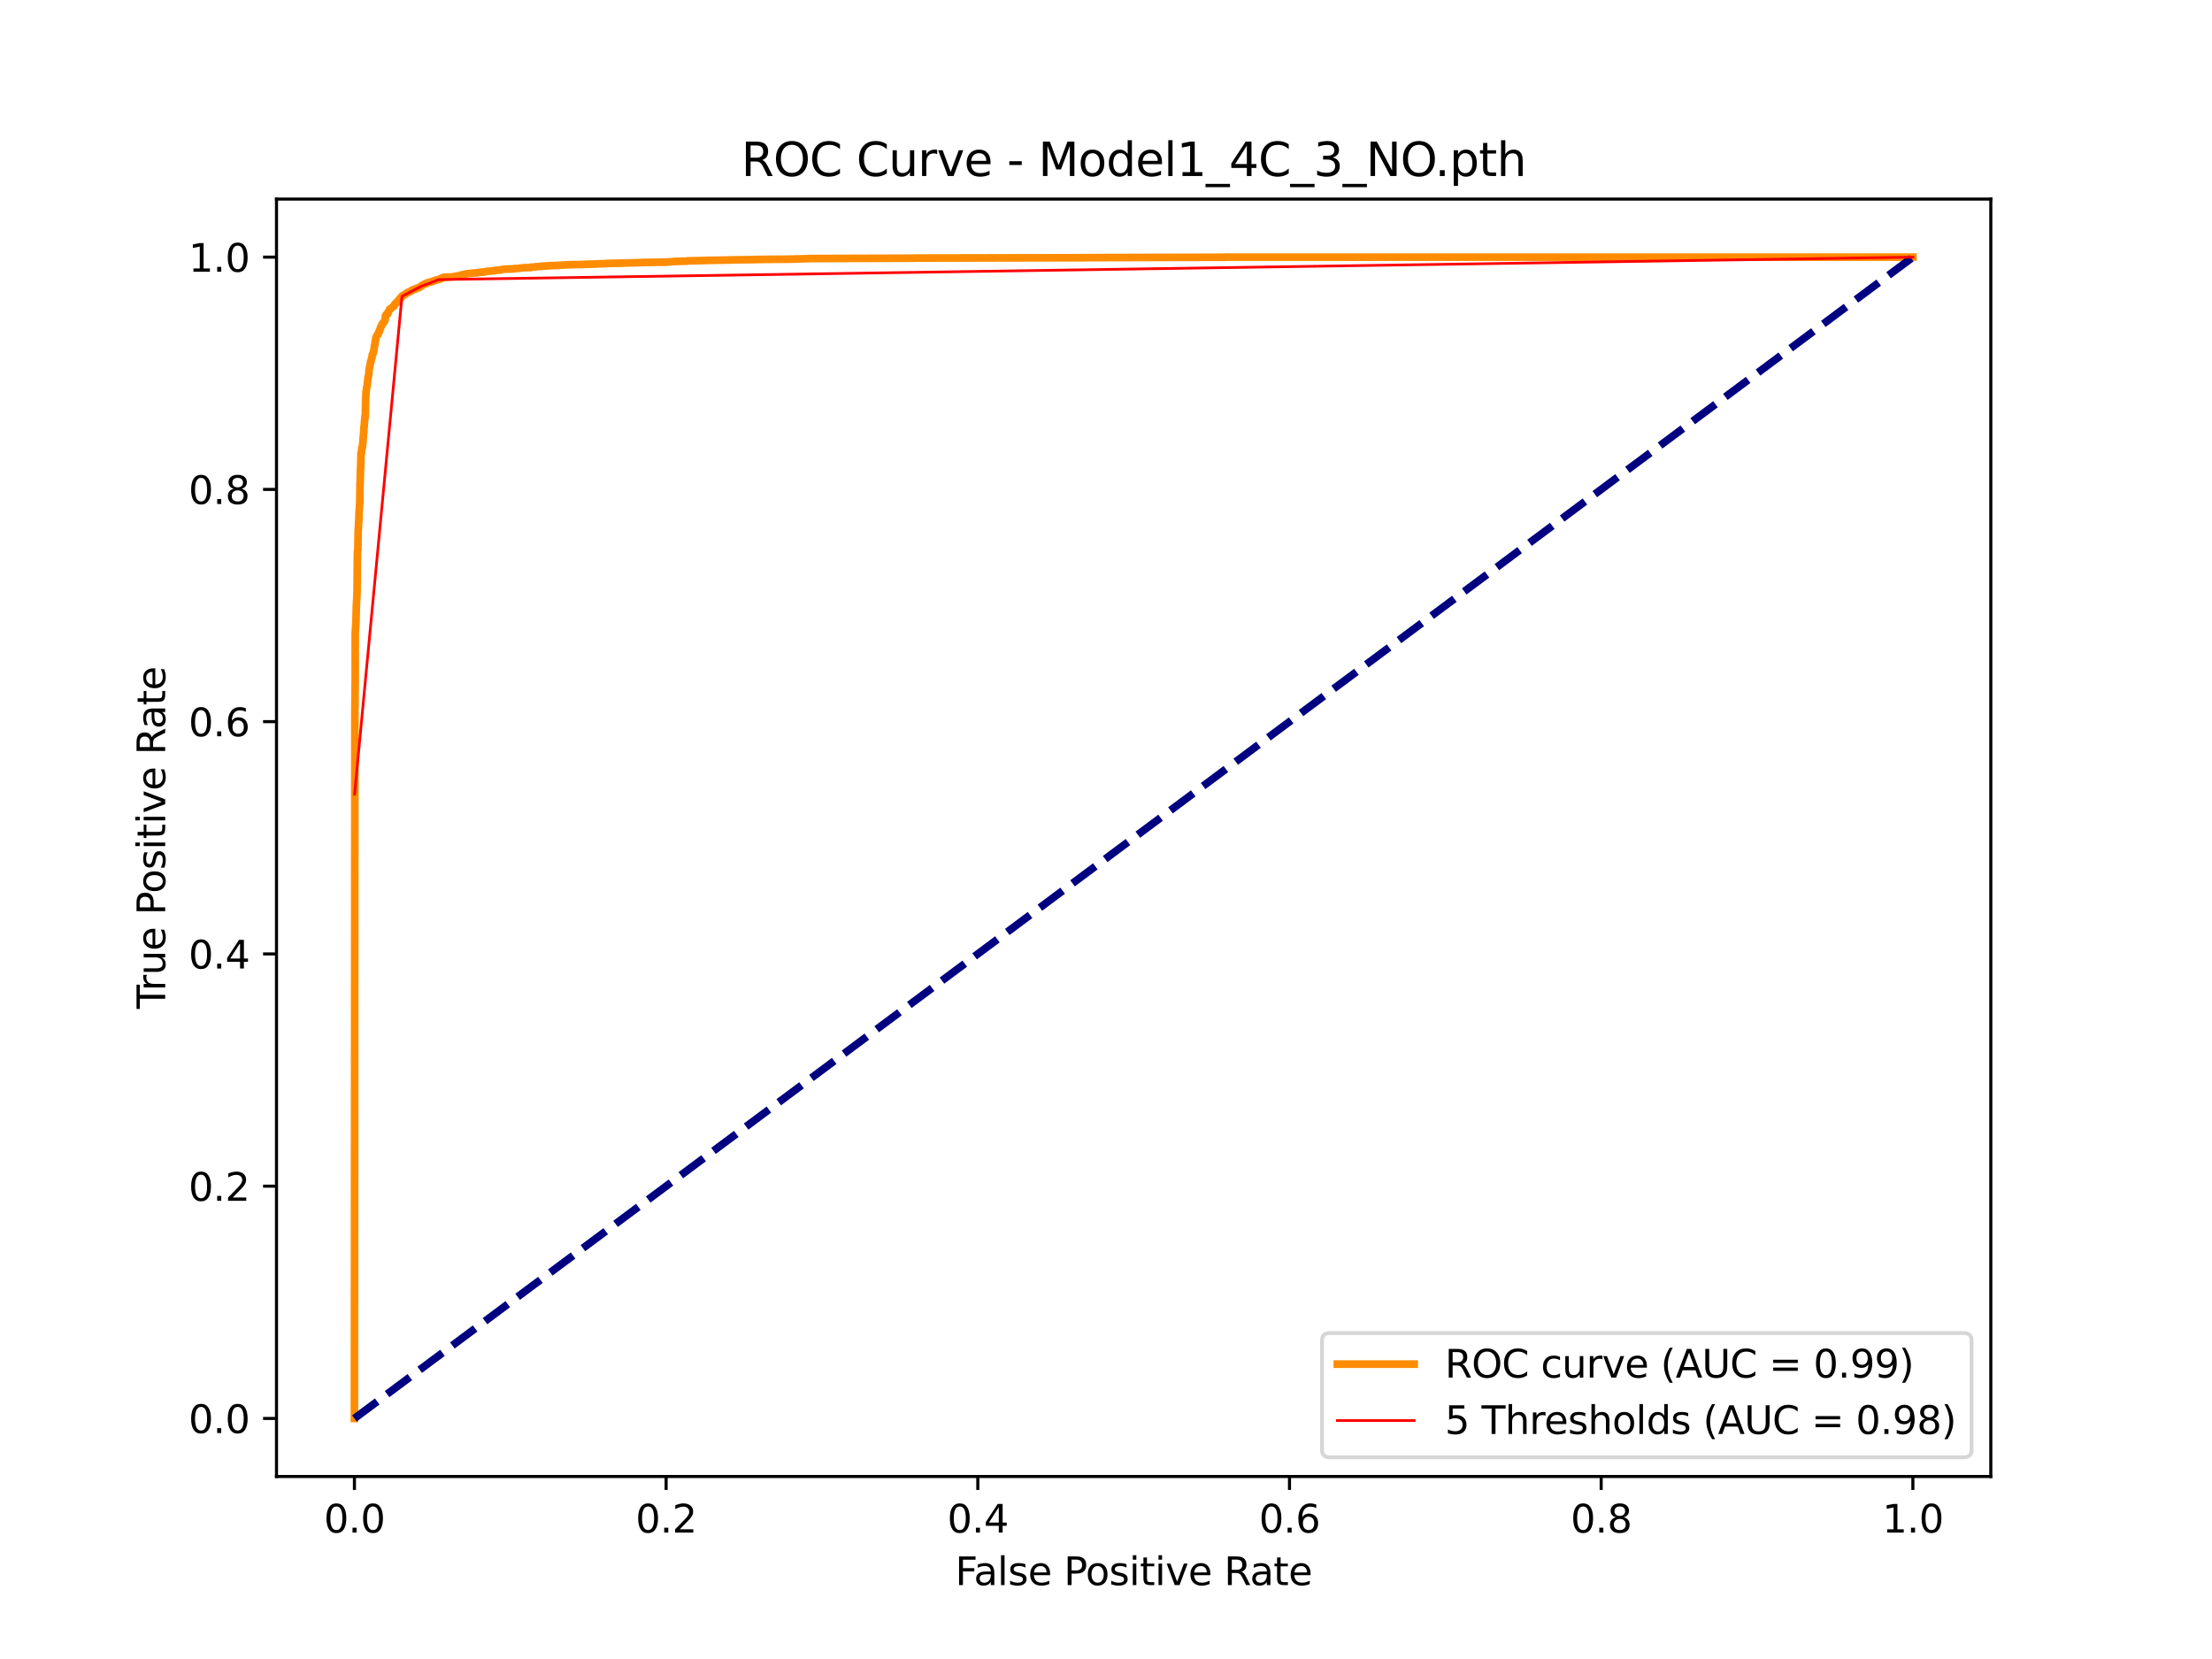 <?xml version="1.0" encoding="utf-8" standalone="no"?>
<!DOCTYPE svg PUBLIC "-//W3C//DTD SVG 1.1//EN"
  "http://www.w3.org/Graphics/SVG/1.1/DTD/svg11.dtd">
<svg xmlns:xlink="http://www.w3.org/1999/xlink" width="576pt" height="432pt" viewBox="0 0 576 432" xmlns="http://www.w3.org/2000/svg" version="1.1">
 <defs>
  <style type="text/css">*{stroke-linejoin: round; stroke-linecap: butt}</style>
 </defs>
 <g id="figure_1">
  <g id="patch_1">
   <path d="M 0 432 
L 576 432 
L 576 0 
L 0 0 
z
" style="fill: #ffffff"/>
  </g>
  <g id="axes_1">
   <g id="patch_2">
    <path d="M 72 384.48 
L 518.4 384.48 
L 518.4 51.84 
L 72 51.84 
z
" style="fill: #ffffff"/>
   </g>
   <g id="matplotlib.axis_1">
    <g id="xtick_1">
     <g id="line2d_1">
      <defs>
       <path id="m0854032a17" d="M 0 0 
L 0 3.5 
" style="stroke: #000000; stroke-width: 0.8"/>
      </defs>
      <g>
       <use xlink:href="#m0854032a17" x="92.291" y="384.48" style="stroke: #000000; stroke-width: 0.8"/>
      </g>
     </g>
     <g id="text_1">
      <!-- 0.0 -->
      <g transform="translate(84.339 399.078) scale(0.1 -0.1)">
       <defs>
        <path id="DejaVuSans-30" d="M 2034 4250 
Q 1547 4250 1301 3770 
Q 1056 3291 1056 2328 
Q 1056 1369 1301 889 
Q 1547 409 2034 409 
Q 2525 409 2770 889 
Q 3016 1369 3016 2328 
Q 3016 3291 2770 3770 
Q 2525 4250 2034 4250 
z
M 2034 4750 
Q 2819 4750 3233 4129 
Q 3647 3509 3647 2328 
Q 3647 1150 3233 529 
Q 2819 -91 2034 -91 
Q 1250 -91 836 529 
Q 422 1150 422 2328 
Q 422 3509 836 4129 
Q 1250 4750 2034 4750 
z
" transform="scale(0.016)"/>
        <path id="DejaVuSans-2e" d="M 684 794 
L 1344 794 
L 1344 0 
L 684 0 
L 684 794 
z
" transform="scale(0.016)"/>
       </defs>
       <use xlink:href="#DejaVuSans-30"/>
       <use xlink:href="#DejaVuSans-2e" transform="translate(63.623 0)"/>
       <use xlink:href="#DejaVuSans-30" transform="translate(95.41 0)"/>
      </g>
     </g>
    </g>
    <g id="xtick_2">
     <g id="line2d_2">
      <g>
       <use xlink:href="#m0854032a17" x="173.455" y="384.48" style="stroke: #000000; stroke-width: 0.8"/>
      </g>
     </g>
     <g id="text_2">
      <!-- 0.2 -->
      <g transform="translate(165.503 399.078) scale(0.1 -0.1)">
       <defs>
        <path id="DejaVuSans-32" d="M 1228 531 
L 3431 531 
L 3431 0 
L 469 0 
L 469 531 
Q 828 903 1448 1529 
Q 2069 2156 2228 2338 
Q 2531 2678 2651 2914 
Q 2772 3150 2772 3378 
Q 2772 3750 2511 3984 
Q 2250 4219 1831 4219 
Q 1534 4219 1204 4116 
Q 875 4013 500 3803 
L 500 4441 
Q 881 4594 1212 4672 
Q 1544 4750 1819 4750 
Q 2544 4750 2975 4387 
Q 3406 4025 3406 3419 
Q 3406 3131 3298 2873 
Q 3191 2616 2906 2266 
Q 2828 2175 2409 1742 
Q 1991 1309 1228 531 
z
" transform="scale(0.016)"/>
       </defs>
       <use xlink:href="#DejaVuSans-30"/>
       <use xlink:href="#DejaVuSans-2e" transform="translate(63.623 0)"/>
       <use xlink:href="#DejaVuSans-32" transform="translate(95.41 0)"/>
      </g>
     </g>
    </g>
    <g id="xtick_3">
     <g id="line2d_3">
      <g>
       <use xlink:href="#m0854032a17" x="254.618" y="384.48" style="stroke: #000000; stroke-width: 0.8"/>
      </g>
     </g>
     <g id="text_3">
      <!-- 0.4 -->
      <g transform="translate(246.667 399.078) scale(0.1 -0.1)">
       <defs>
        <path id="DejaVuSans-34" d="M 2419 4116 
L 825 1625 
L 2419 1625 
L 2419 4116 
z
M 2253 4666 
L 3047 4666 
L 3047 1625 
L 3713 1625 
L 3713 1100 
L 3047 1100 
L 3047 0 
L 2419 0 
L 2419 1100 
L 313 1100 
L 313 1709 
L 2253 4666 
z
" transform="scale(0.016)"/>
       </defs>
       <use xlink:href="#DejaVuSans-30"/>
       <use xlink:href="#DejaVuSans-2e" transform="translate(63.623 0)"/>
       <use xlink:href="#DejaVuSans-34" transform="translate(95.41 0)"/>
      </g>
     </g>
    </g>
    <g id="xtick_4">
     <g id="line2d_4">
      <g>
       <use xlink:href="#m0854032a17" x="335.782" y="384.48" style="stroke: #000000; stroke-width: 0.8"/>
      </g>
     </g>
     <g id="text_4">
      <!-- 0.6 -->
      <g transform="translate(327.83 399.078) scale(0.1 -0.1)">
       <defs>
        <path id="DejaVuSans-36" d="M 2113 2584 
Q 1688 2584 1439 2293 
Q 1191 2003 1191 1497 
Q 1191 994 1439 701 
Q 1688 409 2113 409 
Q 2538 409 2786 701 
Q 3034 994 3034 1497 
Q 3034 2003 2786 2293 
Q 2538 2584 2113 2584 
z
M 3366 4563 
L 3366 3988 
Q 3128 4100 2886 4159 
Q 2644 4219 2406 4219 
Q 1781 4219 1451 3797 
Q 1122 3375 1075 2522 
Q 1259 2794 1537 2939 
Q 1816 3084 2150 3084 
Q 2853 3084 3261 2657 
Q 3669 2231 3669 1497 
Q 3669 778 3244 343 
Q 2819 -91 2113 -91 
Q 1303 -91 875 529 
Q 447 1150 447 2328 
Q 447 3434 972 4092 
Q 1497 4750 2381 4750 
Q 2619 4750 2861 4703 
Q 3103 4656 3366 4563 
z
" transform="scale(0.016)"/>
       </defs>
       <use xlink:href="#DejaVuSans-30"/>
       <use xlink:href="#DejaVuSans-2e" transform="translate(63.623 0)"/>
       <use xlink:href="#DejaVuSans-36" transform="translate(95.41 0)"/>
      </g>
     </g>
    </g>
    <g id="xtick_5">
     <g id="line2d_5">
      <g>
       <use xlink:href="#m0854032a17" x="416.945" y="384.48" style="stroke: #000000; stroke-width: 0.8"/>
      </g>
     </g>
     <g id="text_5">
      <!-- 0.8 -->
      <g transform="translate(408.994 399.078) scale(0.1 -0.1)">
       <defs>
        <path id="DejaVuSans-38" d="M 2034 2216 
Q 1584 2216 1326 1975 
Q 1069 1734 1069 1313 
Q 1069 891 1326 650 
Q 1584 409 2034 409 
Q 2484 409 2743 651 
Q 3003 894 3003 1313 
Q 3003 1734 2745 1975 
Q 2488 2216 2034 2216 
z
M 1403 2484 
Q 997 2584 770 2862 
Q 544 3141 544 3541 
Q 544 4100 942 4425 
Q 1341 4750 2034 4750 
Q 2731 4750 3128 4425 
Q 3525 4100 3525 3541 
Q 3525 3141 3298 2862 
Q 3072 2584 2669 2484 
Q 3125 2378 3379 2068 
Q 3634 1759 3634 1313 
Q 3634 634 3220 271 
Q 2806 -91 2034 -91 
Q 1263 -91 848 271 
Q 434 634 434 1313 
Q 434 1759 690 2068 
Q 947 2378 1403 2484 
z
M 1172 3481 
Q 1172 3119 1398 2916 
Q 1625 2713 2034 2713 
Q 2441 2713 2670 2916 
Q 2900 3119 2900 3481 
Q 2900 3844 2670 4047 
Q 2441 4250 2034 4250 
Q 1625 4250 1398 4047 
Q 1172 3844 1172 3481 
z
" transform="scale(0.016)"/>
       </defs>
       <use xlink:href="#DejaVuSans-30"/>
       <use xlink:href="#DejaVuSans-2e" transform="translate(63.623 0)"/>
       <use xlink:href="#DejaVuSans-38" transform="translate(95.41 0)"/>
      </g>
     </g>
    </g>
    <g id="xtick_6">
     <g id="line2d_6">
      <g>
       <use xlink:href="#m0854032a17" x="498.109" y="384.48" style="stroke: #000000; stroke-width: 0.8"/>
      </g>
     </g>
     <g id="text_6">
      <!-- 1.0 -->
      <g transform="translate(490.158 399.078) scale(0.1 -0.1)">
       <defs>
        <path id="DejaVuSans-31" d="M 794 531 
L 1825 531 
L 1825 4091 
L 703 3866 
L 703 4441 
L 1819 4666 
L 2450 4666 
L 2450 531 
L 3481 531 
L 3481 0 
L 794 0 
L 794 531 
z
" transform="scale(0.016)"/>
       </defs>
       <use xlink:href="#DejaVuSans-31"/>
       <use xlink:href="#DejaVuSans-2e" transform="translate(63.623 0)"/>
       <use xlink:href="#DejaVuSans-30" transform="translate(95.41 0)"/>
      </g>
     </g>
    </g>
    <g id="text_7">
     <!-- False Positive Rate -->
     <g transform="translate(248.734 412.757) scale(0.1 -0.1)">
      <defs>
       <path id="DejaVuSans-46" d="M 628 4666 
L 3309 4666 
L 3309 4134 
L 1259 4134 
L 1259 2759 
L 3109 2759 
L 3109 2228 
L 1259 2228 
L 1259 0 
L 628 0 
L 628 4666 
z
" transform="scale(0.016)"/>
       <path id="DejaVuSans-61" d="M 2194 1759 
Q 1497 1759 1228 1600 
Q 959 1441 959 1056 
Q 959 750 1161 570 
Q 1363 391 1709 391 
Q 2188 391 2477 730 
Q 2766 1069 2766 1631 
L 2766 1759 
L 2194 1759 
z
M 3341 1997 
L 3341 0 
L 2766 0 
L 2766 531 
Q 2569 213 2275 61 
Q 1981 -91 1556 -91 
Q 1019 -91 701 211 
Q 384 513 384 1019 
Q 384 1609 779 1909 
Q 1175 2209 1959 2209 
L 2766 2209 
L 2766 2266 
Q 2766 2663 2505 2880 
Q 2244 3097 1772 3097 
Q 1472 3097 1187 3025 
Q 903 2953 641 2809 
L 641 3341 
Q 956 3463 1253 3523 
Q 1550 3584 1831 3584 
Q 2591 3584 2966 3190 
Q 3341 2797 3341 1997 
z
" transform="scale(0.016)"/>
       <path id="DejaVuSans-6c" d="M 603 4863 
L 1178 4863 
L 1178 0 
L 603 0 
L 603 4863 
z
" transform="scale(0.016)"/>
       <path id="DejaVuSans-73" d="M 2834 3397 
L 2834 2853 
Q 2591 2978 2328 3040 
Q 2066 3103 1784 3103 
Q 1356 3103 1142 2972 
Q 928 2841 928 2578 
Q 928 2378 1081 2264 
Q 1234 2150 1697 2047 
L 1894 2003 
Q 2506 1872 2764 1633 
Q 3022 1394 3022 966 
Q 3022 478 2636 193 
Q 2250 -91 1575 -91 
Q 1294 -91 989 -36 
Q 684 19 347 128 
L 347 722 
Q 666 556 975 473 
Q 1284 391 1588 391 
Q 1994 391 2212 530 
Q 2431 669 2431 922 
Q 2431 1156 2273 1281 
Q 2116 1406 1581 1522 
L 1381 1569 
Q 847 1681 609 1914 
Q 372 2147 372 2553 
Q 372 3047 722 3315 
Q 1072 3584 1716 3584 
Q 2034 3584 2315 3537 
Q 2597 3491 2834 3397 
z
" transform="scale(0.016)"/>
       <path id="DejaVuSans-65" d="M 3597 1894 
L 3597 1613 
L 953 1613 
Q 991 1019 1311 708 
Q 1631 397 2203 397 
Q 2534 397 2845 478 
Q 3156 559 3463 722 
L 3463 178 
Q 3153 47 2828 -22 
Q 2503 -91 2169 -91 
Q 1331 -91 842 396 
Q 353 884 353 1716 
Q 353 2575 817 3079 
Q 1281 3584 2069 3584 
Q 2775 3584 3186 3129 
Q 3597 2675 3597 1894 
z
M 3022 2063 
Q 3016 2534 2758 2815 
Q 2500 3097 2075 3097 
Q 1594 3097 1305 2825 
Q 1016 2553 972 2059 
L 3022 2063 
z
" transform="scale(0.016)"/>
       <path id="DejaVuSans-20" transform="scale(0.016)"/>
       <path id="DejaVuSans-50" d="M 1259 4147 
L 1259 2394 
L 2053 2394 
Q 2494 2394 2734 2622 
Q 2975 2850 2975 3272 
Q 2975 3691 2734 3919 
Q 2494 4147 2053 4147 
L 1259 4147 
z
M 628 4666 
L 2053 4666 
Q 2838 4666 3239 4311 
Q 3641 3956 3641 3272 
Q 3641 2581 3239 2228 
Q 2838 1875 2053 1875 
L 1259 1875 
L 1259 0 
L 628 0 
L 628 4666 
z
" transform="scale(0.016)"/>
       <path id="DejaVuSans-6f" d="M 1959 3097 
Q 1497 3097 1228 2736 
Q 959 2375 959 1747 
Q 959 1119 1226 758 
Q 1494 397 1959 397 
Q 2419 397 2687 759 
Q 2956 1122 2956 1747 
Q 2956 2369 2687 2733 
Q 2419 3097 1959 3097 
z
M 1959 3584 
Q 2709 3584 3137 3096 
Q 3566 2609 3566 1747 
Q 3566 888 3137 398 
Q 2709 -91 1959 -91 
Q 1206 -91 779 398 
Q 353 888 353 1747 
Q 353 2609 779 3096 
Q 1206 3584 1959 3584 
z
" transform="scale(0.016)"/>
       <path id="DejaVuSans-69" d="M 603 3500 
L 1178 3500 
L 1178 0 
L 603 0 
L 603 3500 
z
M 603 4863 
L 1178 4863 
L 1178 4134 
L 603 4134 
L 603 4863 
z
" transform="scale(0.016)"/>
       <path id="DejaVuSans-74" d="M 1172 4494 
L 1172 3500 
L 2356 3500 
L 2356 3053 
L 1172 3053 
L 1172 1153 
Q 1172 725 1289 603 
Q 1406 481 1766 481 
L 2356 481 
L 2356 0 
L 1766 0 
Q 1100 0 847 248 
Q 594 497 594 1153 
L 594 3053 
L 172 3053 
L 172 3500 
L 594 3500 
L 594 4494 
L 1172 4494 
z
" transform="scale(0.016)"/>
       <path id="DejaVuSans-76" d="M 191 3500 
L 800 3500 
L 1894 563 
L 2988 3500 
L 3597 3500 
L 2284 0 
L 1503 0 
L 191 3500 
z
" transform="scale(0.016)"/>
       <path id="DejaVuSans-52" d="M 2841 2188 
Q 3044 2119 3236 1894 
Q 3428 1669 3622 1275 
L 4263 0 
L 3584 0 
L 2988 1197 
Q 2756 1666 2539 1819 
Q 2322 1972 1947 1972 
L 1259 1972 
L 1259 0 
L 628 0 
L 628 4666 
L 2053 4666 
Q 2853 4666 3247 4331 
Q 3641 3997 3641 3322 
Q 3641 2881 3436 2590 
Q 3231 2300 2841 2188 
z
M 1259 4147 
L 1259 2491 
L 2053 2491 
Q 2509 2491 2742 2702 
Q 2975 2913 2975 3322 
Q 2975 3731 2742 3939 
Q 2509 4147 2053 4147 
L 1259 4147 
z
" transform="scale(0.016)"/>
      </defs>
      <use xlink:href="#DejaVuSans-46"/>
      <use xlink:href="#DejaVuSans-61" transform="translate(48.395 0)"/>
      <use xlink:href="#DejaVuSans-6c" transform="translate(109.674 0)"/>
      <use xlink:href="#DejaVuSans-73" transform="translate(137.457 0)"/>
      <use xlink:href="#DejaVuSans-65" transform="translate(189.557 0)"/>
      <use xlink:href="#DejaVuSans-20" transform="translate(251.08 0)"/>
      <use xlink:href="#DejaVuSans-50" transform="translate(282.867 0)"/>
      <use xlink:href="#DejaVuSans-6f" transform="translate(339.545 0)"/>
      <use xlink:href="#DejaVuSans-73" transform="translate(400.727 0)"/>
      <use xlink:href="#DejaVuSans-69" transform="translate(452.826 0)"/>
      <use xlink:href="#DejaVuSans-74" transform="translate(480.609 0)"/>
      <use xlink:href="#DejaVuSans-69" transform="translate(519.818 0)"/>
      <use xlink:href="#DejaVuSans-76" transform="translate(547.602 0)"/>
      <use xlink:href="#DejaVuSans-65" transform="translate(606.781 0)"/>
      <use xlink:href="#DejaVuSans-20" transform="translate(668.305 0)"/>
      <use xlink:href="#DejaVuSans-52" transform="translate(700.092 0)"/>
      <use xlink:href="#DejaVuSans-61" transform="translate(767.324 0)"/>
      <use xlink:href="#DejaVuSans-74" transform="translate(828.604 0)"/>
      <use xlink:href="#DejaVuSans-65" transform="translate(867.812 0)"/>
     </g>
    </g>
   </g>
   <g id="matplotlib.axis_2">
    <g id="ytick_1">
     <g id="line2d_7">
      <defs>
       <path id="m83ceb9696d" d="M 0 0 
L -3.5 0 
" style="stroke: #000000; stroke-width: 0.8"/>
      </defs>
      <g>
       <use xlink:href="#m83ceb9696d" x="72" y="369.36" style="stroke: #000000; stroke-width: 0.8"/>
      </g>
     </g>
     <g id="text_8">
      <!-- 0.0 -->
      <g transform="translate(49.097 373.159) scale(0.1 -0.1)">
       <use xlink:href="#DejaVuSans-30"/>
       <use xlink:href="#DejaVuSans-2e" transform="translate(63.623 0)"/>
       <use xlink:href="#DejaVuSans-30" transform="translate(95.41 0)"/>
      </g>
     </g>
    </g>
    <g id="ytick_2">
     <g id="line2d_8">
      <g>
       <use xlink:href="#m83ceb9696d" x="72" y="308.88" style="stroke: #000000; stroke-width: 0.8"/>
      </g>
     </g>
     <g id="text_9">
      <!-- 0.2 -->
      <g transform="translate(49.097 312.679) scale(0.1 -0.1)">
       <use xlink:href="#DejaVuSans-30"/>
       <use xlink:href="#DejaVuSans-2e" transform="translate(63.623 0)"/>
       <use xlink:href="#DejaVuSans-32" transform="translate(95.41 0)"/>
      </g>
     </g>
    </g>
    <g id="ytick_3">
     <g id="line2d_9">
      <g>
       <use xlink:href="#m83ceb9696d" x="72" y="248.4" style="stroke: #000000; stroke-width: 0.8"/>
      </g>
     </g>
     <g id="text_10">
      <!-- 0.4 -->
      <g transform="translate(49.097 252.199) scale(0.1 -0.1)">
       <use xlink:href="#DejaVuSans-30"/>
       <use xlink:href="#DejaVuSans-2e" transform="translate(63.623 0)"/>
       <use xlink:href="#DejaVuSans-34" transform="translate(95.41 0)"/>
      </g>
     </g>
    </g>
    <g id="ytick_4">
     <g id="line2d_10">
      <g>
       <use xlink:href="#m83ceb9696d" x="72" y="187.92" style="stroke: #000000; stroke-width: 0.8"/>
      </g>
     </g>
     <g id="text_11">
      <!-- 0.6 -->
      <g transform="translate(49.097 191.719) scale(0.1 -0.1)">
       <use xlink:href="#DejaVuSans-30"/>
       <use xlink:href="#DejaVuSans-2e" transform="translate(63.623 0)"/>
       <use xlink:href="#DejaVuSans-36" transform="translate(95.41 0)"/>
      </g>
     </g>
    </g>
    <g id="ytick_5">
     <g id="line2d_11">
      <g>
       <use xlink:href="#m83ceb9696d" x="72" y="127.44" style="stroke: #000000; stroke-width: 0.8"/>
      </g>
     </g>
     <g id="text_12">
      <!-- 0.8 -->
      <g transform="translate(49.097 131.239) scale(0.1 -0.1)">
       <use xlink:href="#DejaVuSans-30"/>
       <use xlink:href="#DejaVuSans-2e" transform="translate(63.623 0)"/>
       <use xlink:href="#DejaVuSans-38" transform="translate(95.41 0)"/>
      </g>
     </g>
    </g>
    <g id="ytick_6">
     <g id="line2d_12">
      <g>
       <use xlink:href="#m83ceb9696d" x="72" y="66.96" style="stroke: #000000; stroke-width: 0.8"/>
      </g>
     </g>
     <g id="text_13">
      <!-- 1.0 -->
      <g transform="translate(49.097 70.759) scale(0.1 -0.1)">
       <use xlink:href="#DejaVuSans-31"/>
       <use xlink:href="#DejaVuSans-2e" transform="translate(63.623 0)"/>
       <use xlink:href="#DejaVuSans-30" transform="translate(95.41 0)"/>
      </g>
     </g>
    </g>
    <g id="text_14">
     <!-- True Positive Rate -->
     <g transform="translate(43.017 262.69) rotate(-90) scale(0.1 -0.1)">
      <defs>
       <path id="DejaVuSans-54" d="M -19 4666 
L 3928 4666 
L 3928 4134 
L 2272 4134 
L 2272 0 
L 1638 0 
L 1638 4134 
L -19 4134 
L -19 4666 
z
" transform="scale(0.016)"/>
       <path id="DejaVuSans-72" d="M 2631 2963 
Q 2534 3019 2420 3045 
Q 2306 3072 2169 3072 
Q 1681 3072 1420 2755 
Q 1159 2438 1159 1844 
L 1159 0 
L 581 0 
L 581 3500 
L 1159 3500 
L 1159 2956 
Q 1341 3275 1631 3429 
Q 1922 3584 2338 3584 
Q 2397 3584 2469 3576 
Q 2541 3569 2628 3553 
L 2631 2963 
z
" transform="scale(0.016)"/>
       <path id="DejaVuSans-75" d="M 544 1381 
L 544 3500 
L 1119 3500 
L 1119 1403 
Q 1119 906 1312 657 
Q 1506 409 1894 409 
Q 2359 409 2629 706 
Q 2900 1003 2900 1516 
L 2900 3500 
L 3475 3500 
L 3475 0 
L 2900 0 
L 2900 538 
Q 2691 219 2414 64 
Q 2138 -91 1772 -91 
Q 1169 -91 856 284 
Q 544 659 544 1381 
z
M 1991 3584 
L 1991 3584 
z
" transform="scale(0.016)"/>
      </defs>
      <use xlink:href="#DejaVuSans-54"/>
      <use xlink:href="#DejaVuSans-72" transform="translate(46.334 0)"/>
      <use xlink:href="#DejaVuSans-75" transform="translate(87.447 0)"/>
      <use xlink:href="#DejaVuSans-65" transform="translate(150.826 0)"/>
      <use xlink:href="#DejaVuSans-20" transform="translate(212.35 0)"/>
      <use xlink:href="#DejaVuSans-50" transform="translate(244.137 0)"/>
      <use xlink:href="#DejaVuSans-6f" transform="translate(300.814 0)"/>
      <use xlink:href="#DejaVuSans-73" transform="translate(361.996 0)"/>
      <use xlink:href="#DejaVuSans-69" transform="translate(414.096 0)"/>
      <use xlink:href="#DejaVuSans-74" transform="translate(441.879 0)"/>
      <use xlink:href="#DejaVuSans-69" transform="translate(481.088 0)"/>
      <use xlink:href="#DejaVuSans-76" transform="translate(508.871 0)"/>
      <use xlink:href="#DejaVuSans-65" transform="translate(568.051 0)"/>
      <use xlink:href="#DejaVuSans-20" transform="translate(629.574 0)"/>
      <use xlink:href="#DejaVuSans-52" transform="translate(661.361 0)"/>
      <use xlink:href="#DejaVuSans-61" transform="translate(728.594 0)"/>
      <use xlink:href="#DejaVuSans-74" transform="translate(789.873 0)"/>
      <use xlink:href="#DejaVuSans-65" transform="translate(829.082 0)"/>
     </g>
    </g>
   </g>
   <g id="line2d_13">
    <path d="M 92.291 369.36 
L 92.413 184.684 
L 92.494 177.487 
L 92.494 164.877 
L 92.697 161.823 
L 92.778 158.013 
L 92.981 154.202 
L 93.062 144.042 
L 93.184 142.923 
L 93.265 138.054 
L 93.305 137.843 
L 93.387 135.816 
L 93.427 135.756 
L 93.508 133.125 
L 93.549 132.883 
L 93.63 131.341 
L 93.671 131.16 
L 93.752 125.686 
L 93.792 125.595 
L 93.874 121.967 
L 93.914 121.936 
L 93.995 118.035 
L 94.117 118.005 
L 94.198 116.614 
L 94.361 116.554 
L 94.442 115.556 
L 94.482 115.525 
L 94.563 113.983 
L 94.604 113.983 
L 94.685 112.622 
L 94.726 112.622 
L 94.726 112.532 
L 94.807 110.959 
L 94.848 110.959 
L 94.929 109.477 
L 94.969 109.477 
L 95.05 108.449 
L 95.132 108.389 
L 95.213 103.581 
L 95.253 103.581 
L 95.335 101.827 
L 95.375 101.827 
L 95.456 100.98 
L 95.497 100.98 
L 95.578 100.496 
L 95.619 100.496 
L 95.7 99.287 
L 95.74 99.287 
L 95.822 98.258 
L 95.903 98.228 
L 95.984 97.563 
L 96.024 97.563 
L 96.106 96.263 
L 96.146 96.263 
L 96.227 95.537 
L 96.309 95.507 
L 96.39 94.751 
L 96.471 94.72 
L 96.511 94.085 
L 96.593 94.085 
L 96.674 93.662 
L 96.714 93.662 
L 96.795 93.087 
L 96.877 93.087 
L 96.958 92.301 
L 97.12 92.21 
L 97.201 91.666 
L 97.282 91.606 
L 97.364 91.061 
L 97.404 91.061 
L 97.485 89.973 
L 97.526 89.973 
L 97.607 89.731 
L 97.648 89.731 
L 97.729 88.703 
L 97.81 88.612 
L 97.891 87.826 
L 97.972 87.735 
L 98.054 87.523 
L 98.175 87.463 
L 98.216 87.221 
L 98.338 87.221 
L 98.338 87.1 
L 98.459 87.1 
L 98.541 86.525 
L 98.703 86.465 
L 98.743 86.283 
L 98.825 86.283 
L 98.906 85.739 
L 99.027 85.648 
L 99.109 85.164 
L 99.149 85.164 
L 99.23 84.953 
L 99.352 84.953 
L 99.433 84.499 
L 99.514 84.499 
L 99.596 84.257 
L 99.758 84.227 
L 99.799 84.046 
L 99.88 84.046 
L 99.92 83.804 
L 100.123 83.713 
L 100.204 83.32 
L 100.286 83.32 
L 100.367 82.201 
L 100.488 82.201 
L 100.57 81.899 
L 100.773 81.899 
L 100.813 81.747 
L 101.016 81.687 
L 101.057 81.233 
L 101.178 81.203 
L 101.259 80.961 
L 101.341 80.87 
L 101.422 80.568 
L 101.584 80.477 
L 101.625 80.417 
L 101.828 80.326 
L 101.909 80.205 
L 102.071 80.114 
L 102.152 80.054 
L 102.233 79.993 
L 102.233 79.903 
L 102.477 79.812 
L 102.558 79.661 
L 102.639 79.661 
L 102.68 79.389 
L 102.761 79.389 
L 102.842 79.116 
L 103.005 79.056 
L 103.086 78.965 
L 103.248 78.905 
L 103.289 78.693 
L 103.573 78.602 
L 103.654 78.391 
L 103.776 78.36 
L 103.776 78.179 
L 103.897 78.179 
L 103.978 77.937 
L 104.141 77.846 
L 104.222 77.604 
L 104.384 77.574 
L 104.465 77.332 
L 104.668 77.302 
L 104.75 77.03 
L 104.912 76.969 
L 104.912 76.909 
L 105.237 76.818 
L 105.277 76.728 
L 105.48 76.667 
L 105.521 76.576 
L 105.723 76.486 
L 105.764 76.395 
L 106.089 76.304 
L 106.17 76.123 
L 106.616 76.032 
L 106.657 75.911 
L 107.063 75.82 
L 107.144 75.699 
L 107.184 75.699 
L 107.266 75.548 
L 107.59 75.457 
L 107.59 75.427 
L 107.996 75.367 
L 108.037 75.276 
L 108.321 75.246 
L 108.402 75.095 
L 108.848 75.004 
L 108.848 74.943 
L 109.254 74.853 
L 109.335 74.701 
L 109.579 74.611 
L 109.66 74.46 
L 109.944 74.369 
L 110.025 74.218 
L 110.35 74.127 
L 110.35 74.097 
L 110.512 74.036 
L 110.553 73.915 
L 111.08 73.824 
L 111.08 73.794 
L 111.243 73.734 
L 111.243 73.643 
L 111.73 73.552 
L 111.73 73.522 
L 112.338 73.431 
L 112.379 73.31 
L 112.785 73.25 
L 112.785 73.189 
L 113.191 73.099 
L 113.272 73.008 
L 113.718 72.917 
L 113.718 72.887 
L 114.286 72.796 
L 114.327 72.706 
L 114.773 72.615 
L 114.773 72.585 
L 114.895 72.585 
L 114.895 72.464 
L 115.098 72.373 
L 115.098 72.343 
L 115.625 72.282 
L 115.625 72.192 
L 117.898 72.101 
L 117.898 72.071 
L 118.466 71.98 
L 118.466 71.95 
L 119.115 71.859 
L 119.115 71.829 
L 119.927 71.768 
L 119.927 71.647 
L 120.414 71.556 
L 120.414 71.526 
L 121.226 71.436 
L 121.226 71.375 
L 121.632 71.284 
L 121.632 71.254 
L 122.93 71.163 
L 122.93 71.133 
L 124.269 71.042 
L 124.269 71.012 
L 125 70.921 
L 125 70.891 
L 126.177 70.831 
L 126.177 70.77 
L 126.745 70.68 
L 126.745 70.649 
L 128.246 70.559 
L 128.246 70.528 
L 129.058 70.438 
L 129.058 70.377 
L 130.316 70.317 
L 130.397 70.226 
L 131.128 70.135 
L 131.128 70.105 
L 133.806 70.014 
L 133.806 69.954 
L 135.308 69.863 
L 135.308 69.833 
L 136.282 69.742 
L 136.282 69.712 
L 138.148 69.682 
L 138.148 69.591 
L 139.325 69.5 
L 139.325 69.47 
L 140.908 69.379 
L 140.908 69.319 
L 142.694 69.228 
L 142.694 69.198 
L 145.575 69.107 
L 145.575 69.077 
L 147.32 68.986 
L 147.32 68.956 
L 152.027 68.865 
L 152.027 68.835 
L 155.477 68.744 
L 155.477 68.714 
L 158.115 68.623 
L 158.115 68.593 
L 163.025 68.502 
L 163.025 68.472 
L 167.043 68.381 
L 167.043 68.351 
L 173.739 68.26 
L 173.82 68.2 
L 175.727 68.109 
L 175.727 68.079 
L 179.014 67.988 
L 179.014 67.928 
L 183.641 67.837 
L 183.641 67.807 
L 189.931 67.716 
L 189.931 67.686 
L 196.87 67.595 
L 196.87 67.565 
L 206.894 67.474 
L 206.894 67.444 
L 210.546 67.353 
L 210.546 67.323 
L 238.183 67.232 
L 238.183 67.202 
L 283.228 67.111 
L 283.228 67.081 
L 319.265 66.99 
L 319.265 66.96 
L 498.109 66.96 
L 498.109 66.96 
" clip-path="url(#p0aaba5083d)" style="fill: none; stroke: #ff8c00; stroke-width: 2; stroke-linecap: square"/>
   </g>
   <g id="line2d_14">
    <path d="M 92.291 369.36 
L 498.109 66.96 
" clip-path="url(#p0aaba5083d)" style="fill: none; stroke-dasharray: 7.4,3.2; stroke-dashoffset: 0; stroke: #000080; stroke-width: 2"/>
   </g>
   <g id="line2d_15">
    <path d="M 92.331 206.79 
L 104.668 77.181 
L 109.416 74.671 
L 114.246 72.796 
L 498.109 66.96 
" clip-path="url(#p0aaba5083d)" style="fill: none; stroke: #ff0000; stroke-width: 0.7; stroke-linecap: square"/>
   </g>
   <g id="patch_3">
    <path d="M 72 384.48 
L 72 51.84 
" style="fill: none; stroke: #000000; stroke-width: 0.8; stroke-linejoin: miter; stroke-linecap: square"/>
   </g>
   <g id="patch_4">
    <path d="M 518.4 384.48 
L 518.4 51.84 
" style="fill: none; stroke: #000000; stroke-width: 0.8; stroke-linejoin: miter; stroke-linecap: square"/>
   </g>
   <g id="patch_5">
    <path d="M 72 384.48 
L 518.4 384.48 
" style="fill: none; stroke: #000000; stroke-width: 0.8; stroke-linejoin: miter; stroke-linecap: square"/>
   </g>
   <g id="patch_6">
    <path d="M 72 51.84 
L 518.4 51.84 
" style="fill: none; stroke: #000000; stroke-width: 0.8; stroke-linejoin: miter; stroke-linecap: square"/>
   </g>
   <g id="text_15">
    <!-- ROC Curve - Model1_4C_3_NO.pth -->
    <g transform="translate(193.03 45.84) scale(0.12 -0.12)">
     <defs>
      <path id="DejaVuSans-4f" d="M 2522 4238 
Q 1834 4238 1429 3725 
Q 1025 3213 1025 2328 
Q 1025 1447 1429 934 
Q 1834 422 2522 422 
Q 3209 422 3611 934 
Q 4013 1447 4013 2328 
Q 4013 3213 3611 3725 
Q 3209 4238 2522 4238 
z
M 2522 4750 
Q 3503 4750 4090 4092 
Q 4678 3434 4678 2328 
Q 4678 1225 4090 567 
Q 3503 -91 2522 -91 
Q 1538 -91 948 565 
Q 359 1222 359 2328 
Q 359 3434 948 4092 
Q 1538 4750 2522 4750 
z
" transform="scale(0.016)"/>
      <path id="DejaVuSans-43" d="M 4122 4306 
L 4122 3641 
Q 3803 3938 3442 4084 
Q 3081 4231 2675 4231 
Q 1875 4231 1450 3742 
Q 1025 3253 1025 2328 
Q 1025 1406 1450 917 
Q 1875 428 2675 428 
Q 3081 428 3442 575 
Q 3803 722 4122 1019 
L 4122 359 
Q 3791 134 3420 21 
Q 3050 -91 2638 -91 
Q 1578 -91 968 557 
Q 359 1206 359 2328 
Q 359 3453 968 4101 
Q 1578 4750 2638 4750 
Q 3056 4750 3426 4639 
Q 3797 4528 4122 4306 
z
" transform="scale(0.016)"/>
      <path id="DejaVuSans-2d" d="M 313 2009 
L 1997 2009 
L 1997 1497 
L 313 1497 
L 313 2009 
z
" transform="scale(0.016)"/>
      <path id="DejaVuSans-4d" d="M 628 4666 
L 1569 4666 
L 2759 1491 
L 3956 4666 
L 4897 4666 
L 4897 0 
L 4281 0 
L 4281 4097 
L 3078 897 
L 2444 897 
L 1241 4097 
L 1241 0 
L 628 0 
L 628 4666 
z
" transform="scale(0.016)"/>
      <path id="DejaVuSans-64" d="M 2906 2969 
L 2906 4863 
L 3481 4863 
L 3481 0 
L 2906 0 
L 2906 525 
Q 2725 213 2448 61 
Q 2172 -91 1784 -91 
Q 1150 -91 751 415 
Q 353 922 353 1747 
Q 353 2572 751 3078 
Q 1150 3584 1784 3584 
Q 2172 3584 2448 3432 
Q 2725 3281 2906 2969 
z
M 947 1747 
Q 947 1113 1208 752 
Q 1469 391 1925 391 
Q 2381 391 2643 752 
Q 2906 1113 2906 1747 
Q 2906 2381 2643 2742 
Q 2381 3103 1925 3103 
Q 1469 3103 1208 2742 
Q 947 2381 947 1747 
z
" transform="scale(0.016)"/>
      <path id="DejaVuSans-5f" d="M 3263 -1063 
L 3263 -1509 
L -63 -1509 
L -63 -1063 
L 3263 -1063 
z
" transform="scale(0.016)"/>
      <path id="DejaVuSans-33" d="M 2597 2516 
Q 3050 2419 3304 2112 
Q 3559 1806 3559 1356 
Q 3559 666 3084 287 
Q 2609 -91 1734 -91 
Q 1441 -91 1130 -33 
Q 819 25 488 141 
L 488 750 
Q 750 597 1062 519 
Q 1375 441 1716 441 
Q 2309 441 2620 675 
Q 2931 909 2931 1356 
Q 2931 1769 2642 2001 
Q 2353 2234 1838 2234 
L 1294 2234 
L 1294 2753 
L 1863 2753 
Q 2328 2753 2575 2939 
Q 2822 3125 2822 3475 
Q 2822 3834 2567 4026 
Q 2313 4219 1838 4219 
Q 1578 4219 1281 4162 
Q 984 4106 628 3988 
L 628 4550 
Q 988 4650 1302 4700 
Q 1616 4750 1894 4750 
Q 2613 4750 3031 4423 
Q 3450 4097 3450 3541 
Q 3450 3153 3228 2886 
Q 3006 2619 2597 2516 
z
" transform="scale(0.016)"/>
      <path id="DejaVuSans-4e" d="M 628 4666 
L 1478 4666 
L 3547 763 
L 3547 4666 
L 4159 4666 
L 4159 0 
L 3309 0 
L 1241 3903 
L 1241 0 
L 628 0 
L 628 4666 
z
" transform="scale(0.016)"/>
      <path id="DejaVuSans-70" d="M 1159 525 
L 1159 -1331 
L 581 -1331 
L 581 3500 
L 1159 3500 
L 1159 2969 
Q 1341 3281 1617 3432 
Q 1894 3584 2278 3584 
Q 2916 3584 3314 3078 
Q 3713 2572 3713 1747 
Q 3713 922 3314 415 
Q 2916 -91 2278 -91 
Q 1894 -91 1617 61 
Q 1341 213 1159 525 
z
M 3116 1747 
Q 3116 2381 2855 2742 
Q 2594 3103 2138 3103 
Q 1681 3103 1420 2742 
Q 1159 2381 1159 1747 
Q 1159 1113 1420 752 
Q 1681 391 2138 391 
Q 2594 391 2855 752 
Q 3116 1113 3116 1747 
z
" transform="scale(0.016)"/>
      <path id="DejaVuSans-68" d="M 3513 2113 
L 3513 0 
L 2938 0 
L 2938 2094 
Q 2938 2591 2744 2837 
Q 2550 3084 2163 3084 
Q 1697 3084 1428 2787 
Q 1159 2491 1159 1978 
L 1159 0 
L 581 0 
L 581 4863 
L 1159 4863 
L 1159 2956 
Q 1366 3272 1645 3428 
Q 1925 3584 2291 3584 
Q 2894 3584 3203 3211 
Q 3513 2838 3513 2113 
z
" transform="scale(0.016)"/>
     </defs>
     <use xlink:href="#DejaVuSans-52"/>
     <use xlink:href="#DejaVuSans-4f" transform="translate(69.482 0)"/>
     <use xlink:href="#DejaVuSans-43" transform="translate(148.193 0)"/>
     <use xlink:href="#DejaVuSans-20" transform="translate(218.018 0)"/>
     <use xlink:href="#DejaVuSans-43" transform="translate(249.805 0)"/>
     <use xlink:href="#DejaVuSans-75" transform="translate(319.629 0)"/>
     <use xlink:href="#DejaVuSans-72" transform="translate(383.008 0)"/>
     <use xlink:href="#DejaVuSans-76" transform="translate(424.121 0)"/>
     <use xlink:href="#DejaVuSans-65" transform="translate(483.301 0)"/>
     <use xlink:href="#DejaVuSans-20" transform="translate(544.824 0)"/>
     <use xlink:href="#DejaVuSans-2d" transform="translate(576.611 0)"/>
     <use xlink:href="#DejaVuSans-20" transform="translate(612.695 0)"/>
     <use xlink:href="#DejaVuSans-4d" transform="translate(644.482 0)"/>
     <use xlink:href="#DejaVuSans-6f" transform="translate(730.762 0)"/>
     <use xlink:href="#DejaVuSans-64" transform="translate(791.943 0)"/>
     <use xlink:href="#DejaVuSans-65" transform="translate(855.42 0)"/>
     <use xlink:href="#DejaVuSans-6c" transform="translate(916.943 0)"/>
     <use xlink:href="#DejaVuSans-31" transform="translate(944.727 0)"/>
     <use xlink:href="#DejaVuSans-5f" transform="translate(1008.35 0)"/>
     <use xlink:href="#DejaVuSans-34" transform="translate(1058.35 0)"/>
     <use xlink:href="#DejaVuSans-43" transform="translate(1121.973 0)"/>
     <use xlink:href="#DejaVuSans-5f" transform="translate(1191.797 0)"/>
     <use xlink:href="#DejaVuSans-33" transform="translate(1241.797 0)"/>
     <use xlink:href="#DejaVuSans-5f" transform="translate(1305.42 0)"/>
     <use xlink:href="#DejaVuSans-4e" transform="translate(1355.42 0)"/>
     <use xlink:href="#DejaVuSans-4f" transform="translate(1430.225 0)"/>
     <use xlink:href="#DejaVuSans-2e" transform="translate(1504.936 0)"/>
     <use xlink:href="#DejaVuSans-70" transform="translate(1536.723 0)"/>
     <use xlink:href="#DejaVuSans-74" transform="translate(1600.199 0)"/>
     <use xlink:href="#DejaVuSans-68" transform="translate(1639.408 0)"/>
    </g>
   </g>
   <g id="legend_1">
    <g id="patch_7">
     <path d="M 346.248 379.48 
L 511.4 379.48 
Q 513.4 379.48 513.4 377.48 
L 513.4 349.124 
Q 513.4 347.124 511.4 347.124 
L 346.248 347.124 
Q 344.248 347.124 344.248 349.124 
L 344.248 377.48 
Q 344.248 379.48 346.248 379.48 
z
" style="fill: #ffffff; opacity: 0.8; stroke: #cccccc; stroke-linejoin: miter"/>
    </g>
    <g id="line2d_16">
     <path d="M 348.248 355.222 
L 358.248 355.222 
L 368.248 355.222 
" style="fill: none; stroke: #ff8c00; stroke-width: 2; stroke-linecap: square"/>
    </g>
    <g id="text_16">
     <!-- ROC curve (AUC = 0.99) -->
     <g transform="translate(376.248 358.722) scale(0.1 -0.1)">
      <defs>
       <path id="DejaVuSans-63" d="M 3122 3366 
L 3122 2828 
Q 2878 2963 2633 3030 
Q 2388 3097 2138 3097 
Q 1578 3097 1268 2742 
Q 959 2388 959 1747 
Q 959 1106 1268 751 
Q 1578 397 2138 397 
Q 2388 397 2633 464 
Q 2878 531 3122 666 
L 3122 134 
Q 2881 22 2623 -34 
Q 2366 -91 2075 -91 
Q 1284 -91 818 406 
Q 353 903 353 1747 
Q 353 2603 823 3093 
Q 1294 3584 2113 3584 
Q 2378 3584 2631 3529 
Q 2884 3475 3122 3366 
z
" transform="scale(0.016)"/>
       <path id="DejaVuSans-28" d="M 1984 4856 
Q 1566 4138 1362 3434 
Q 1159 2731 1159 2009 
Q 1159 1288 1364 580 
Q 1569 -128 1984 -844 
L 1484 -844 
Q 1016 -109 783 600 
Q 550 1309 550 2009 
Q 550 2706 781 3412 
Q 1013 4119 1484 4856 
L 1984 4856 
z
" transform="scale(0.016)"/>
       <path id="DejaVuSans-41" d="M 2188 4044 
L 1331 1722 
L 3047 1722 
L 2188 4044 
z
M 1831 4666 
L 2547 4666 
L 4325 0 
L 3669 0 
L 3244 1197 
L 1141 1197 
L 716 0 
L 50 0 
L 1831 4666 
z
" transform="scale(0.016)"/>
       <path id="DejaVuSans-55" d="M 556 4666 
L 1191 4666 
L 1191 1831 
Q 1191 1081 1462 751 
Q 1734 422 2344 422 
Q 2950 422 3222 751 
Q 3494 1081 3494 1831 
L 3494 4666 
L 4128 4666 
L 4128 1753 
Q 4128 841 3676 375 
Q 3225 -91 2344 -91 
Q 1459 -91 1007 375 
Q 556 841 556 1753 
L 556 4666 
z
" transform="scale(0.016)"/>
       <path id="DejaVuSans-3d" d="M 678 2906 
L 4684 2906 
L 4684 2381 
L 678 2381 
L 678 2906 
z
M 678 1631 
L 4684 1631 
L 4684 1100 
L 678 1100 
L 678 1631 
z
" transform="scale(0.016)"/>
       <path id="DejaVuSans-39" d="M 703 97 
L 703 672 
Q 941 559 1184 500 
Q 1428 441 1663 441 
Q 2288 441 2617 861 
Q 2947 1281 2994 2138 
Q 2813 1869 2534 1725 
Q 2256 1581 1919 1581 
Q 1219 1581 811 2004 
Q 403 2428 403 3163 
Q 403 3881 828 4315 
Q 1253 4750 1959 4750 
Q 2769 4750 3195 4129 
Q 3622 3509 3622 2328 
Q 3622 1225 3098 567 
Q 2575 -91 1691 -91 
Q 1453 -91 1209 -44 
Q 966 3 703 97 
z
M 1959 2075 
Q 2384 2075 2632 2365 
Q 2881 2656 2881 3163 
Q 2881 3666 2632 3958 
Q 2384 4250 1959 4250 
Q 1534 4250 1286 3958 
Q 1038 3666 1038 3163 
Q 1038 2656 1286 2365 
Q 1534 2075 1959 2075 
z
" transform="scale(0.016)"/>
       <path id="DejaVuSans-29" d="M 513 4856 
L 1013 4856 
Q 1481 4119 1714 3412 
Q 1947 2706 1947 2009 
Q 1947 1309 1714 600 
Q 1481 -109 1013 -844 
L 513 -844 
Q 928 -128 1133 580 
Q 1338 1288 1338 2009 
Q 1338 2731 1133 3434 
Q 928 4138 513 4856 
z
" transform="scale(0.016)"/>
      </defs>
      <use xlink:href="#DejaVuSans-52"/>
      <use xlink:href="#DejaVuSans-4f" transform="translate(69.482 0)"/>
      <use xlink:href="#DejaVuSans-43" transform="translate(148.193 0)"/>
      <use xlink:href="#DejaVuSans-20" transform="translate(218.018 0)"/>
      <use xlink:href="#DejaVuSans-63" transform="translate(249.805 0)"/>
      <use xlink:href="#DejaVuSans-75" transform="translate(304.785 0)"/>
      <use xlink:href="#DejaVuSans-72" transform="translate(368.164 0)"/>
      <use xlink:href="#DejaVuSans-76" transform="translate(409.277 0)"/>
      <use xlink:href="#DejaVuSans-65" transform="translate(468.457 0)"/>
      <use xlink:href="#DejaVuSans-20" transform="translate(529.98 0)"/>
      <use xlink:href="#DejaVuSans-28" transform="translate(561.768 0)"/>
      <use xlink:href="#DejaVuSans-41" transform="translate(600.781 0)"/>
      <use xlink:href="#DejaVuSans-55" transform="translate(669.189 0)"/>
      <use xlink:href="#DejaVuSans-43" transform="translate(742.383 0)"/>
      <use xlink:href="#DejaVuSans-20" transform="translate(812.207 0)"/>
      <use xlink:href="#DejaVuSans-3d" transform="translate(843.994 0)"/>
      <use xlink:href="#DejaVuSans-20" transform="translate(927.783 0)"/>
      <use xlink:href="#DejaVuSans-30" transform="translate(959.57 0)"/>
      <use xlink:href="#DejaVuSans-2e" transform="translate(1023.193 0)"/>
      <use xlink:href="#DejaVuSans-39" transform="translate(1054.98 0)"/>
      <use xlink:href="#DejaVuSans-39" transform="translate(1118.604 0)"/>
      <use xlink:href="#DejaVuSans-29" transform="translate(1182.227 0)"/>
     </g>
    </g>
    <g id="line2d_17">
     <path d="M 348.248 369.9 
L 358.248 369.9 
L 368.248 369.9 
" style="fill: none; stroke: #ff0000; stroke-width: 0.7; stroke-linecap: square"/>
    </g>
    <g id="text_17">
     <!-- 5 Thresholds (AUC = 0.98) -->
     <g transform="translate(376.248 373.4) scale(0.1 -0.1)">
      <defs>
       <path id="DejaVuSans-35" d="M 691 4666 
L 3169 4666 
L 3169 4134 
L 1269 4134 
L 1269 2991 
Q 1406 3038 1543 3061 
Q 1681 3084 1819 3084 
Q 2600 3084 3056 2656 
Q 3513 2228 3513 1497 
Q 3513 744 3044 326 
Q 2575 -91 1722 -91 
Q 1428 -91 1123 -41 
Q 819 9 494 109 
L 494 744 
Q 775 591 1075 516 
Q 1375 441 1709 441 
Q 2250 441 2565 725 
Q 2881 1009 2881 1497 
Q 2881 1984 2565 2268 
Q 2250 2553 1709 2553 
Q 1456 2553 1204 2497 
Q 953 2441 691 2322 
L 691 4666 
z
" transform="scale(0.016)"/>
      </defs>
      <use xlink:href="#DejaVuSans-35"/>
      <use xlink:href="#DejaVuSans-20" transform="translate(63.623 0)"/>
      <use xlink:href="#DejaVuSans-54" transform="translate(95.41 0)"/>
      <use xlink:href="#DejaVuSans-68" transform="translate(156.494 0)"/>
      <use xlink:href="#DejaVuSans-72" transform="translate(219.873 0)"/>
      <use xlink:href="#DejaVuSans-65" transform="translate(258.736 0)"/>
      <use xlink:href="#DejaVuSans-73" transform="translate(320.26 0)"/>
      <use xlink:href="#DejaVuSans-68" transform="translate(372.359 0)"/>
      <use xlink:href="#DejaVuSans-6f" transform="translate(435.738 0)"/>
      <use xlink:href="#DejaVuSans-6c" transform="translate(496.92 0)"/>
      <use xlink:href="#DejaVuSans-64" transform="translate(524.703 0)"/>
      <use xlink:href="#DejaVuSans-73" transform="translate(588.18 0)"/>
      <use xlink:href="#DejaVuSans-20" transform="translate(640.279 0)"/>
      <use xlink:href="#DejaVuSans-28" transform="translate(672.066 0)"/>
      <use xlink:href="#DejaVuSans-41" transform="translate(711.08 0)"/>
      <use xlink:href="#DejaVuSans-55" transform="translate(779.488 0)"/>
      <use xlink:href="#DejaVuSans-43" transform="translate(852.682 0)"/>
      <use xlink:href="#DejaVuSans-20" transform="translate(922.506 0)"/>
      <use xlink:href="#DejaVuSans-3d" transform="translate(954.293 0)"/>
      <use xlink:href="#DejaVuSans-20" transform="translate(1038.082 0)"/>
      <use xlink:href="#DejaVuSans-30" transform="translate(1069.869 0)"/>
      <use xlink:href="#DejaVuSans-2e" transform="translate(1133.492 0)"/>
      <use xlink:href="#DejaVuSans-39" transform="translate(1165.279 0)"/>
      <use xlink:href="#DejaVuSans-38" transform="translate(1228.902 0)"/>
      <use xlink:href="#DejaVuSans-29" transform="translate(1292.525 0)"/>
     </g>
    </g>
   </g>
  </g>
 </g>
 <defs>
  <clipPath id="p0aaba5083d">
   <rect x="72" y="51.84" width="446.4" height="332.64"/>
  </clipPath>
 </defs>
</svg>

